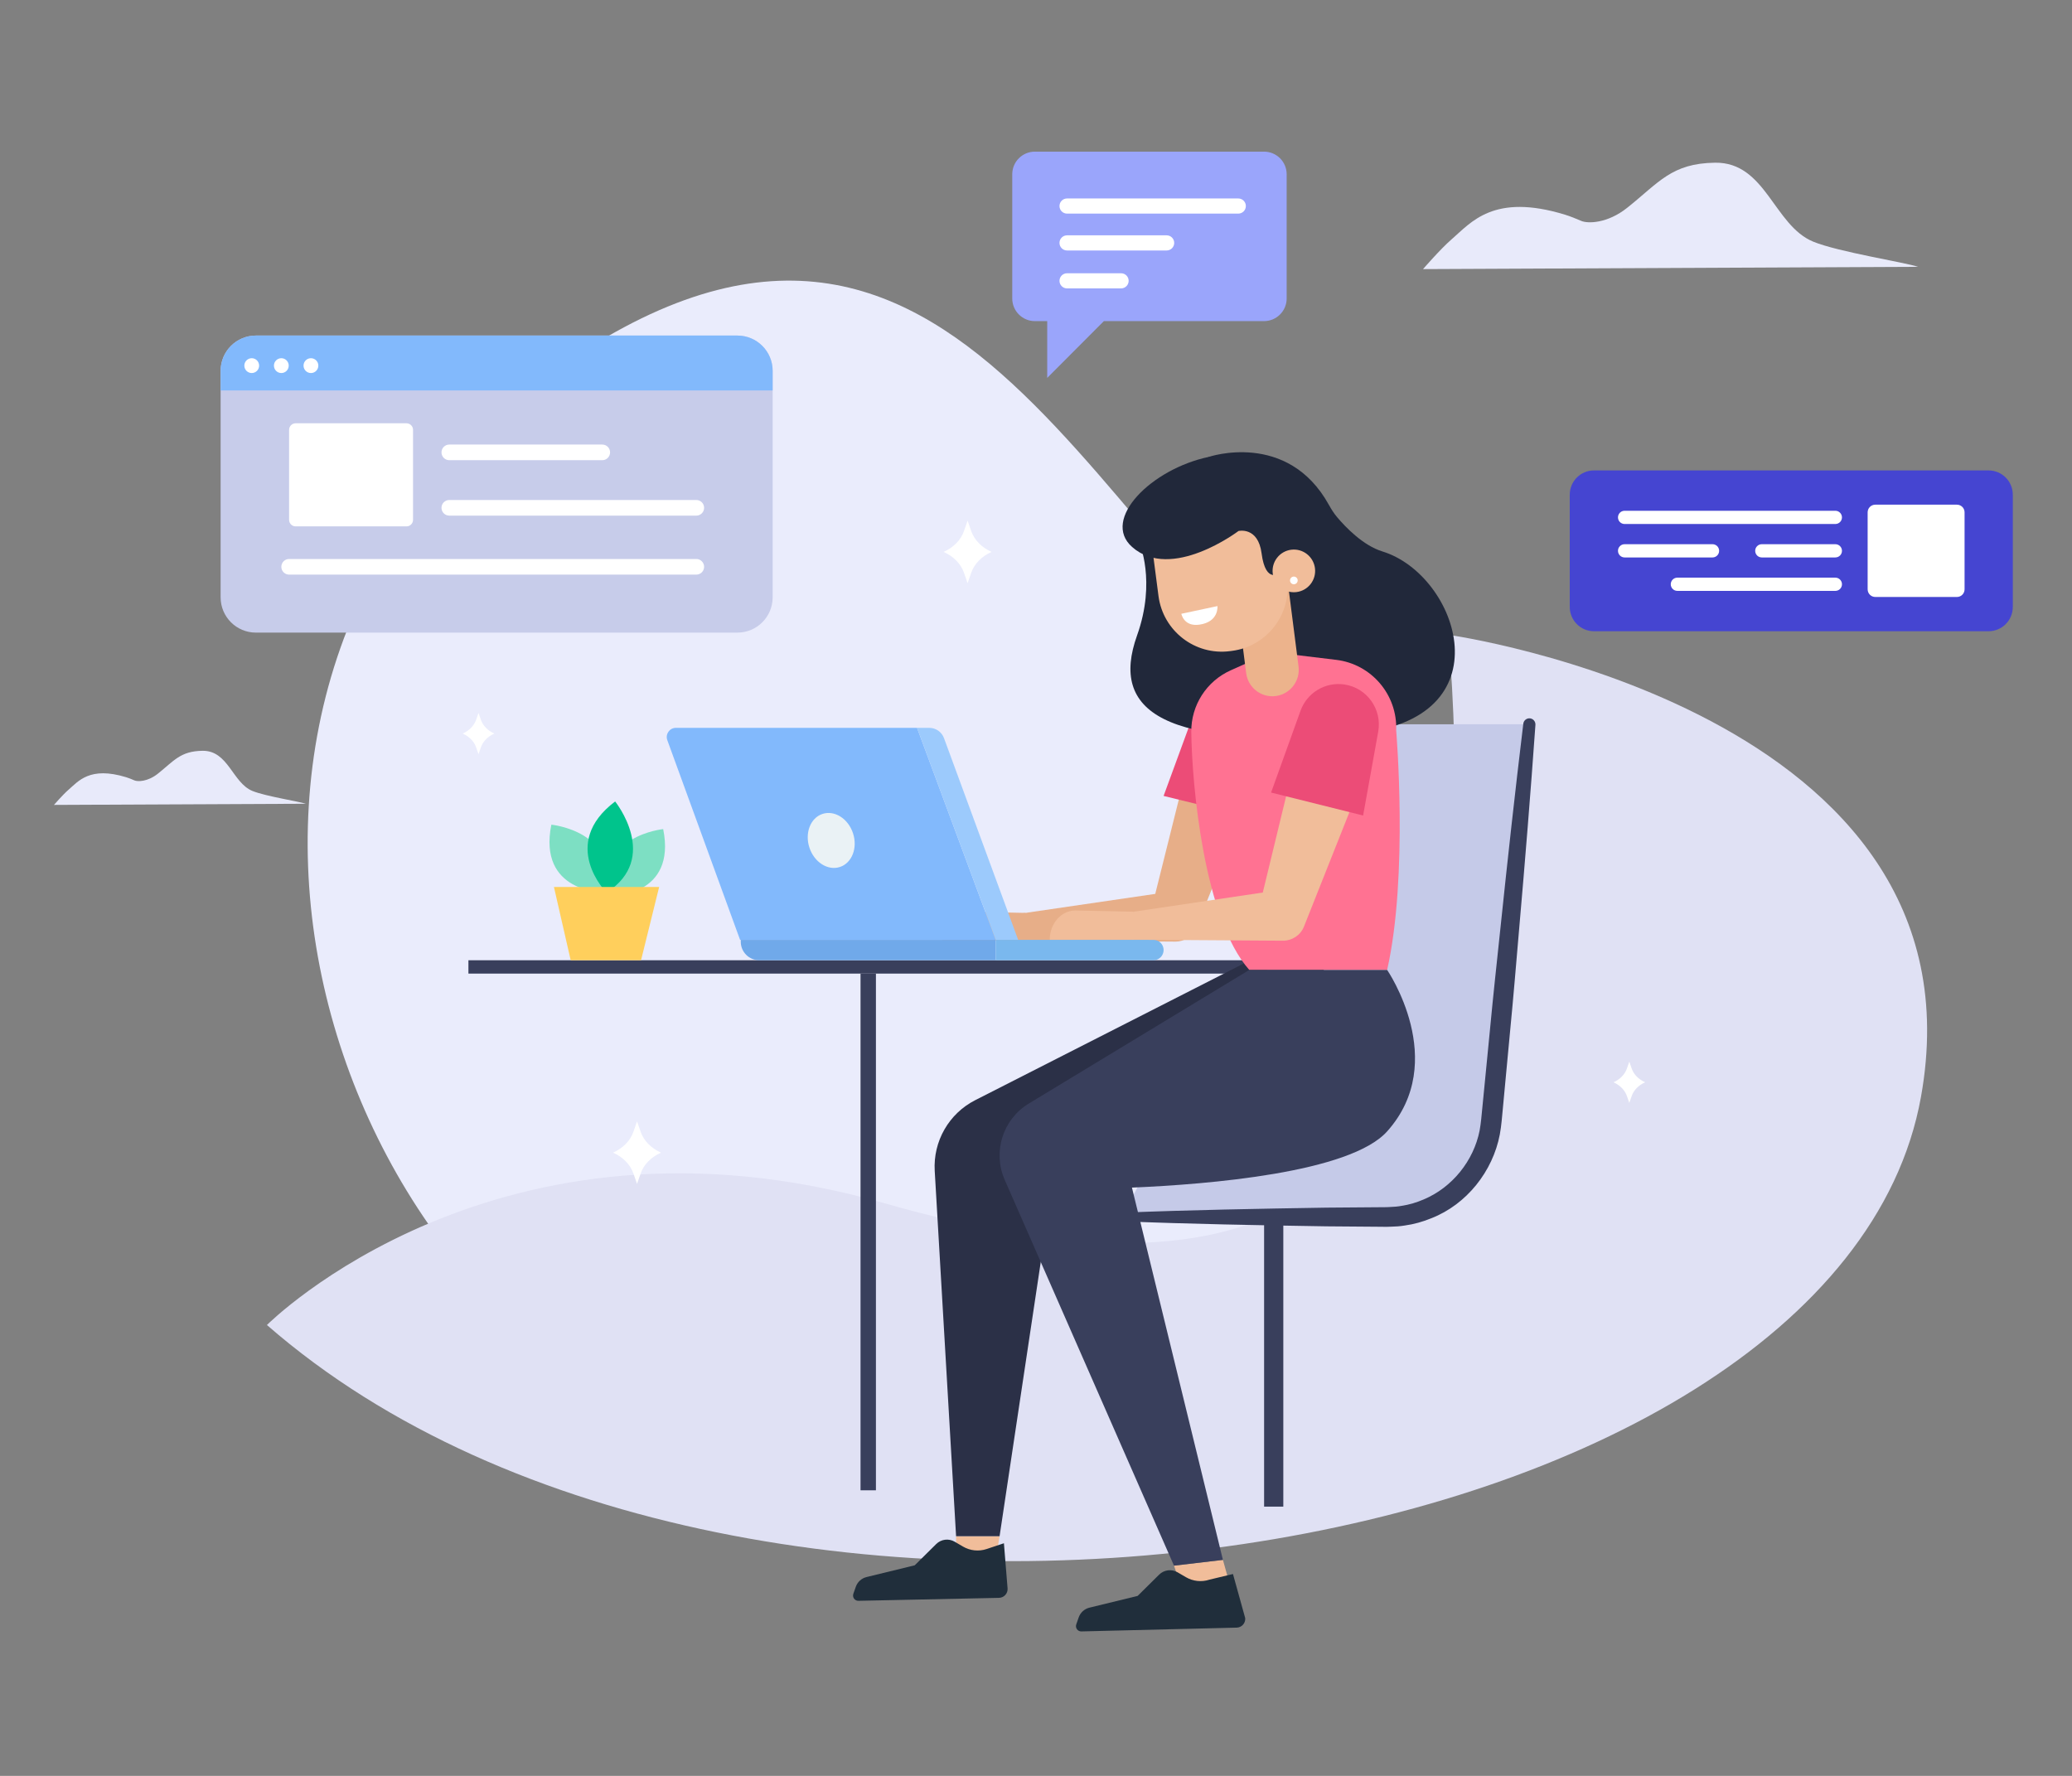 <svg width="350" height="300" viewBox="0 0 350 300" fill="none" xmlns="http://www.w3.org/2000/svg">
<rect x="0" y="0" width="350" height="300" fill="#808080" stroke="none"/>
<g clip-path="url(#clip0)">
<path fill-rule="evenodd" clip-rule="evenodd" d="M230.634 125.297C184.896 97.576 163.305 12.406 92.693 63.301C22.082 114.196 51.362 218.762 119.029 244.048C186.694 269.338 273.753 255.052 298.251 208.073C340.114 127.799 261.318 143.893 230.634 125.297Z" fill="#EAECFC"/>
<path fill-rule="evenodd" clip-rule="evenodd" d="M45.089 223.834C45.089 223.834 84.096 184.608 149.244 203.22C214.392 221.833 252.749 205.876 244.659 107.241C244.659 107.241 336.227 120.055 324.487 185.309C310.24 264.5 126.338 294.72 45.089 223.834Z" fill="#E0E1F4"/>
<path fill-rule="evenodd" clip-rule="evenodd" d="M130.516 62.65V100.904C130.516 104.202 127.847 106.868 124.558 106.868H43.226C39.935 106.868 37.267 104.202 37.267 100.904V62.65C37.267 59.351 39.935 56.685 43.226 56.685H124.558C127.847 56.685 130.516 59.351 130.516 62.65Z" fill="#C7CCEA"/>
<path fill-rule="evenodd" clip-rule="evenodd" d="M130.516 62.65V65.961H37.267V62.65C37.267 59.351 39.935 56.685 43.226 56.685H124.558C127.847 56.685 130.516 59.351 130.516 62.65Z" fill="#82B9FC"/>
<path fill-rule="evenodd" clip-rule="evenodd" d="M43.772 61.765C43.772 62.458 43.212 63.018 42.522 63.018C41.833 63.018 41.273 62.458 41.273 61.765C41.273 61.072 41.833 60.512 42.522 60.512C43.212 60.512 43.772 61.072 43.772 61.765Z" fill="white"/>
<path fill-rule="evenodd" clip-rule="evenodd" d="M48.772 61.765C48.772 62.458 48.213 63.018 47.522 63.018C46.833 63.018 46.273 62.458 46.273 61.765C46.273 61.072 46.833 60.512 47.522 60.512C48.213 60.512 48.772 61.072 48.772 61.765Z" fill="white"/>
<path fill-rule="evenodd" clip-rule="evenodd" d="M53.773 61.765C53.773 62.458 53.214 63.018 52.523 63.018C51.833 63.018 51.273 62.458 51.273 61.765C51.273 61.072 51.833 60.512 52.523 60.512C53.214 60.512 53.773 61.072 53.773 61.765Z" fill="white"/>
<path fill-rule="evenodd" clip-rule="evenodd" d="M68.664 88.923H49.941C49.329 88.923 48.834 88.425 48.834 87.813V72.616C48.834 72.002 49.329 71.506 49.941 71.506H68.664C69.275 71.506 69.77 72.002 69.77 72.616V87.813C69.77 88.425 69.275 88.923 68.664 88.923Z" fill="white"/>
<path fill-rule="evenodd" clip-rule="evenodd" d="M117.622 97.07H48.838C48.111 97.07 47.523 96.48 47.523 95.751C47.523 95.021 48.111 94.43 48.838 94.43H117.622C118.348 94.43 118.937 95.021 118.937 95.751C118.937 96.48 118.348 97.07 117.622 97.07Z" fill="white"/>
<path fill-rule="evenodd" clip-rule="evenodd" d="M117.622 87.105H75.892C75.165 87.105 74.576 86.514 74.576 85.784C74.576 85.055 75.165 84.464 75.892 84.464H117.622C118.348 84.464 118.937 85.055 118.937 85.784C118.937 86.514 118.348 87.105 117.622 87.105Z" fill="white"/>
<path fill-rule="evenodd" clip-rule="evenodd" d="M101.738 77.74H75.893C75.166 77.74 74.577 77.149 74.577 76.42C74.577 75.69 75.166 75.1 75.893 75.1H101.738C102.465 75.1 103.054 75.69 103.054 76.42C103.054 77.149 102.465 77.74 101.738 77.74Z" fill="white"/>
<path fill-rule="evenodd" clip-rule="evenodd" d="M9.116 135.974C9.116 135.974 10.636 134.222 11.567 133.419C13.243 131.971 15.168 129.415 21.319 131.298C21.796 131.446 22.259 131.64 22.719 131.836C23.262 132.066 24.942 132.071 26.662 130.702C29.395 128.525 30.464 126.882 34.209 126.831C38.567 126.772 39.252 132.22 42.639 133.615C44.794 134.503 50.48 135.384 51.656 135.778L9.116 135.974Z" fill="#E8EAFA"/>
<path fill-rule="evenodd" clip-rule="evenodd" d="M240.377 45.46C240.377 45.46 243.363 42.014 245.195 40.435C248.492 37.591 252.273 32.565 264.367 36.269C265.306 36.558 266.216 36.94 267.121 37.324C268.188 37.778 271.49 37.788 274.872 35.096C280.246 30.816 282.348 27.586 289.711 27.485C298.278 27.37 299.626 38.081 306.283 40.822C310.522 42.566 321.701 44.3 324.012 45.073L240.377 45.46Z" fill="#E8EAFA"/>
<path fill-rule="evenodd" clip-rule="evenodd" d="M164.063 89.728L163.445 87.954L162.827 89.728C162.307 91.225 161.068 92.488 159.393 93.235C161.068 93.981 162.307 95.243 162.827 96.741L163.445 98.515L164.063 96.741C164.584 95.243 165.821 93.981 167.496 93.235C165.821 92.488 164.584 91.225 164.063 89.728Z" fill="white"/>
<path fill-rule="evenodd" clip-rule="evenodd" d="M108.226 191.21L107.608 189.434L106.99 191.21C106.468 192.706 105.231 193.968 103.556 194.716C105.231 195.461 106.468 196.724 106.99 198.221L107.608 199.996L108.226 198.221C108.747 196.724 109.983 195.461 111.659 194.716C109.983 193.968 108.747 192.706 108.226 191.21Z" fill="white"/>
<path fill-rule="evenodd" clip-rule="evenodd" d="M275.627 180.517L275.219 179.346L274.812 180.517C274.468 181.504 273.653 182.338 272.547 182.83C273.653 183.322 274.468 184.156 274.812 185.144L275.219 186.315L275.627 185.144C275.971 184.156 276.787 183.322 277.893 182.83C276.787 182.338 275.971 181.504 275.627 180.517Z" fill="white"/>
<path fill-rule="evenodd" clip-rule="evenodd" d="M81.237 121.608L80.829 120.437L80.422 121.608C80.078 122.594 79.261 123.428 78.156 123.921C79.261 124.413 80.078 125.247 80.422 126.234L80.829 127.405L81.237 126.234C81.581 125.247 82.398 124.413 83.502 123.921C82.398 123.428 81.581 122.594 81.237 121.608Z" fill="white"/>
<path fill-rule="evenodd" clip-rule="evenodd" d="M213.519 25.617H174.811C172.699 25.617 170.987 27.327 170.987 29.443V50.418C170.987 52.535 172.699 54.246 174.811 54.246H176.894V63.842L186.463 54.246H213.519C215.63 54.246 217.343 52.535 217.343 50.418V29.443C217.343 27.327 215.63 25.617 213.519 25.617Z" fill="#9AA5FB"/>
<path fill-rule="evenodd" clip-rule="evenodd" d="M180.243 46.162H189.375C190.079 46.162 190.651 46.735 190.651 47.441C190.651 48.148 190.079 48.719 189.375 48.719H180.243C179.539 48.719 178.967 48.148 178.967 47.441C178.967 46.735 179.539 46.162 180.243 46.162Z" fill="white"/>
<path fill-rule="evenodd" clip-rule="evenodd" d="M180.243 39.755H197.07C197.776 39.755 198.346 40.328 198.346 41.034C198.346 41.741 197.776 42.313 197.07 42.313H180.243C179.539 42.313 178.967 41.741 178.967 41.034C178.967 40.328 179.539 39.755 180.243 39.755Z" fill="white"/>
<path fill-rule="evenodd" clip-rule="evenodd" d="M180.243 33.527H209.172C209.877 33.527 210.448 34.101 210.448 34.806C210.448 35.513 209.877 36.085 209.172 36.085H180.243C179.539 36.085 178.967 35.513 178.967 34.806C178.967 34.101 179.539 33.527 180.243 33.527Z" fill="white"/>
<path fill-rule="evenodd" clip-rule="evenodd" d="M189.523 205.586H234.346C243.341 205.586 250.894 198.797 251.875 189.828L258.339 122.351H213.539L212.625 161.476L189.523 205.586Z" fill="#C5CAE8"/>
<path fill-rule="evenodd" clip-rule="evenodd" d="M189.523 204.859C201.038 204.396 212.553 204.193 224.068 204.006L232.705 203.939C233.402 203.923 234.193 203.951 234.815 203.897C235.468 203.877 236.117 203.824 236.757 203.704C238.047 203.513 239.301 203.133 240.493 202.619C245.304 200.599 248.931 196.088 249.936 190.979C250.166 189.773 250.281 188.262 250.423 186.837L250.845 182.528L251.687 173.909C252.228 168.162 252.856 162.423 253.463 156.681C254.661 145.199 255.927 133.72 257.315 122.253C257.384 121.688 257.896 121.285 258.46 121.353C259.006 121.419 259.4 121.906 259.363 122.45C258.547 133.975 257.611 145.489 256.607 156.997C256.112 162.751 255.64 168.507 255.079 174.255L254.269 182.88L253.866 187.193C253.72 188.64 253.642 190.012 253.347 191.648C252.158 197.884 247.739 203.457 241.817 205.783C240.357 206.385 238.826 206.821 237.263 207.03C236.483 207.159 235.698 207.213 234.911 207.225C234.096 207.269 233.445 207.228 232.705 207.233L224.068 207.165C212.553 206.981 201.038 206.776 189.523 206.314C189.122 206.297 188.812 205.959 188.828 205.556C188.842 205.176 189.15 204.875 189.523 204.859Z" fill="#393F5C"/>
<path d="M215.153 206.86V254.515" stroke="#393F5C" stroke-width="3.245"/>
<path fill-rule="evenodd" clip-rule="evenodd" d="M79.126 164.469H223.616V162.216H79.126V164.469Z" fill="#393F5C"/>
<path fill-rule="evenodd" clip-rule="evenodd" d="M206.576 263.512L208.11 269.025L200.643 271.294L198.309 264.487L206.576 263.512Z" fill="#F1BD9A"/>
<path fill-rule="evenodd" clip-rule="evenodd" d="M161.501 259.509V263.936H168.111L168.848 259.509H161.501Z" fill="#F1BD9A"/>
<path fill-rule="evenodd" clip-rule="evenodd" d="M212.272 131.449L202.288 156.165L202.067 156.714C201.473 158.185 200.049 159.074 198.559 159.067L170.13 158.862C168.979 158.854 168.054 157.912 168.062 156.759C168.07 155.714 168.842 154.854 169.843 154.708L197.975 150.589L195.144 151.003L200.967 127.688C201.8 124.491 205.061 122.576 208.25 123.41C211.438 124.245 213.349 127.516 212.516 130.714C212.452 130.955 212.362 131.223 212.272 131.449Z" fill="#E7AE88"/>
<path fill-rule="evenodd" clip-rule="evenodd" d="M173.218 154.215L163.51 154.014C161.109 154.014 159.163 156.186 159.163 158.868H173.341L173.218 154.215Z" fill="#E7AE88"/>
<path fill-rule="evenodd" clip-rule="evenodd" d="M196.553 134.457L212.099 138.263L214.649 124.369C215.333 120.634 212.742 117.084 208.929 116.532C205.721 116.068 202.624 117.893 201.523 120.896L196.553 134.457Z" fill="#EC4C77"/>
<path fill-rule="evenodd" clip-rule="evenodd" d="M212.625 161.476L164.732 185.853C160.286 188.114 157.6 192.805 157.892 197.796L161.501 259.51H168.848L178.763 193.478L216.051 167.219L212.625 161.476Z" fill="#2B3047"/>
<path fill-rule="evenodd" clip-rule="evenodd" d="M204.173 77.186C204.173 77.186 217.483 72.647 224.476 85.289C224.881 86.023 225.326 86.729 225.868 87.372C227.289 89.053 230.248 92.151 233.513 93.155C246.466 97.141 254.662 121.706 228.881 123.891C196.616 126.627 187.455 120.245 192.07 107.346C195.362 98.145 192.423 91.616 192.423 91.616L204.173 77.186Z" fill="#21283A"/>
<path fill-rule="evenodd" clip-rule="evenodd" d="M214.798 110.153L207.913 113.227C203.811 115.056 201.179 119.149 201.232 123.65C201.34 132.718 203.39 155.234 211.029 163.852H234.315C237.92 147.898 235.842 123.381 235.842 123.381C236.075 117.37 231.668 112.187 225.712 111.469L214.798 110.153Z" fill="#FF7292"/>
<path fill-rule="evenodd" clip-rule="evenodd" d="M215.44 117.589C213.014 117.871 210.813 116.145 210.502 113.715L208.608 98.873L217.465 97.84L219.347 112.58C219.662 115.05 217.904 117.302 215.44 117.589Z" fill="#ECB38C"/>
<path fill-rule="evenodd" clip-rule="evenodd" d="M208.126 109.95L207.772 109.996C201.869 110.768 196.46 106.594 195.69 100.674L194.008 87.741L215.74 84.9L217.421 97.832C218.191 103.753 214.029 109.177 208.126 109.95Z" fill="#F1BD9A"/>
<path fill-rule="evenodd" clip-rule="evenodd" d="M218.126 92.865L216.273 96.719C216.273 96.719 213.804 98.865 213.105 93.474C212.512 88.908 209.206 89.701 209.206 89.701C209.206 89.701 197.883 98.292 191.232 92.397C185.982 87.744 194.466 79.229 204.173 77.186L216.907 82.765L218.126 92.865Z" fill="#21283A"/>
<path fill-rule="evenodd" clip-rule="evenodd" d="M214.989 96.876C215.228 98.852 217.018 100.26 218.989 100.021C220.96 99.782 222.364 97.986 222.125 96.01C221.887 94.033 220.096 92.626 218.126 92.864C216.155 93.104 214.75 94.899 214.989 96.876Z" fill="#F1BD9A"/>
<path fill-rule="evenodd" clip-rule="evenodd" d="M217.915 98.129C217.957 98.486 218.28 98.738 218.635 98.696C218.99 98.653 219.242 98.329 219.2 97.972C219.157 97.617 218.834 97.363 218.48 97.407C218.124 97.449 217.872 97.773 217.915 98.129Z" fill="white"/>
<path fill-rule="evenodd" clip-rule="evenodd" d="M199.55 103.688L205.649 102.386C205.649 102.386 205.942 105.043 202.603 105.523C199.966 105.903 199.55 103.688 199.55 103.688Z" fill="white"/>
<path fill-rule="evenodd" clip-rule="evenodd" d="M234.315 163.852H211.029L173.78 186.425C169.388 189.086 167.647 194.602 169.715 199.313L198.309 264.487L206.576 263.512L191.207 200.621C204.106 200.073 228.055 198.12 234.315 191.124C244.905 179.286 234.315 163.852 234.315 163.852Z" fill="#393F5C"/>
<path fill-rule="evenodd" clip-rule="evenodd" d="M154.905 122.956L168.191 158.765H125.012L112.72 125.033C112.353 124.025 113.1 122.956 114.17 122.956H154.905Z" fill="#82B9FC"/>
<path fill-rule="evenodd" clip-rule="evenodd" d="M154.905 122.956H156.972C158.082 122.956 159.074 123.65 159.459 124.694L171.985 158.765H168.191L154.905 122.956Z" fill="#9CCAFC"/>
<path fill-rule="evenodd" clip-rule="evenodd" d="M128.248 162.215H168.19V158.765H125.13V159.088C125.13 160.814 126.527 162.215 128.248 162.215Z" fill="#70A9EA"/>
<path fill-rule="evenodd" clip-rule="evenodd" d="M168.19 162.215H194.837C195.786 162.215 196.557 161.442 196.557 160.49C196.557 159.536 195.786 158.765 194.837 158.765H168.19V162.215Z" fill="#7AB8EE"/>
<path fill-rule="evenodd" clip-rule="evenodd" d="M144.088 140.756C144.905 143.228 143.92 145.782 141.888 146.456C139.855 147.132 137.545 145.673 136.728 143.199C135.911 140.726 136.896 138.173 138.929 137.498C140.962 136.822 143.273 138.282 144.088 140.756Z" fill="#EAF2F5"/>
<path fill-rule="evenodd" clip-rule="evenodd" d="M230.492 130.773L220.49 155.963L220.269 156.519C219.677 158.012 218.236 158.919 216.724 158.913L188.29 158.727C187.13 158.719 186.196 157.769 186.203 156.605C186.209 155.55 186.988 154.684 187.997 154.534L216.124 150.359L213.309 150.777L219.061 127.04C219.886 123.807 223.167 121.859 226.39 122.685C229.613 123.513 231.557 126.804 230.732 130.035C230.67 130.278 230.581 130.546 230.492 130.773Z" fill="#F1BD9A"/>
<path fill-rule="evenodd" clip-rule="evenodd" d="M191.375 154.011L181.667 153.806C179.266 153.806 177.321 156.021 177.321 158.75H191.499L191.375 154.011Z" fill="#F1BD9A"/>
<path fill-rule="evenodd" clip-rule="evenodd" d="M214.71 133.886L230.255 137.764L232.805 123.609C233.491 119.807 230.9 116.19 227.087 115.628C223.879 115.154 220.782 117.013 219.681 120.073L214.71 133.886Z" fill="#EC4C77"/>
<path fill-rule="evenodd" clip-rule="evenodd" d="M195.798 266.005L192.17 269.596L184.019 271.584C183.18 271.791 182.501 272.406 182.214 273.226L181.801 274.408C181.595 274.996 182.038 275.609 182.659 275.596L208.893 274.956C209.748 274.939 210.41 274.203 210.34 273.349L208.272 265.897L204.308 266.848C202.982 267.289 201.531 267.139 200.324 266.433L198.914 265.61C197.905 265.02 196.628 265.183 195.798 266.005Z" fill="#202E3B"/>
<path fill-rule="evenodd" clip-rule="evenodd" d="M158.144 260.835L154.517 264.426L146.366 266.414C145.526 266.621 144.849 267.236 144.561 268.056L144.147 269.238C143.942 269.826 144.385 270.439 145.005 270.426L168.751 269.925C169.605 269.906 170.268 269.17 170.198 268.317L169.581 260.702L166.654 261.678C165.328 262.12 163.877 261.969 162.67 261.263L161.261 260.44C160.251 259.85 158.974 260.013 158.144 260.835Z" fill="#202E3B"/>
<path fill-rule="evenodd" clip-rule="evenodd" d="M269.254 106.635H335.906C338.167 106.635 340 104.798 340 102.53V83.572C340 81.305 338.167 79.467 335.906 79.467H269.254C266.994 79.467 265.161 81.305 265.161 83.572V102.53C265.161 104.798 266.994 106.635 269.254 106.635Z" fill="#4545D1"/>
<path fill-rule="evenodd" clip-rule="evenodd" d="M316.771 100.847H330.562C331.276 100.847 331.853 100.267 331.853 99.551V86.551C331.853 85.834 331.276 85.255 330.562 85.255H316.771C316.058 85.255 315.48 85.834 315.48 86.551V99.551C315.48 100.267 316.058 100.847 316.771 100.847Z" fill="white"/>
<path fill-rule="evenodd" clip-rule="evenodd" d="M274.422 88.52H310.029C310.643 88.52 311.143 88.019 311.143 87.402C311.143 86.785 310.643 86.284 310.029 86.284H274.422C273.806 86.284 273.308 86.785 273.308 87.402C273.308 88.019 273.806 88.52 274.422 88.52Z" fill="white"/>
<path fill-rule="evenodd" clip-rule="evenodd" d="M297.599 94.169H310.029C310.644 94.169 311.144 93.669 311.144 93.052V93.05C311.144 92.433 310.644 91.933 310.029 91.933H297.599C296.984 91.933 296.485 92.433 296.485 93.05V93.052C296.485 93.669 296.984 94.169 297.599 94.169Z" fill="white"/>
<path fill-rule="evenodd" clip-rule="evenodd" d="M274.422 94.169H289.279C289.895 94.169 290.393 93.669 290.393 93.052V93.05C290.393 92.433 289.895 91.933 289.279 91.933H274.422C273.806 91.933 273.308 92.433 273.308 93.05V93.052C273.308 93.669 273.806 94.169 274.422 94.169Z" fill="white"/>
<path fill-rule="evenodd" clip-rule="evenodd" d="M283.336 99.818H310.029C310.644 99.818 311.144 99.318 311.144 98.701C311.144 98.084 310.644 97.582 310.029 97.582H283.336C282.721 97.582 282.222 98.084 282.222 98.701C282.222 99.318 282.721 99.818 283.336 99.818Z" fill="white"/>
<path fill-rule="evenodd" clip-rule="evenodd" d="M103.322 151.362C103.322 151.362 114.309 151.401 112.025 140.061C112.025 140.061 100.5 141.204 103.322 151.362Z" fill="#7DDFC3"/>
<path fill-rule="evenodd" clip-rule="evenodd" d="M101.945 150.754C101.945 150.754 90.822 150.793 93.134 139.312C93.134 139.312 104.802 140.47 101.945 150.754Z" fill="#7DDFC3"/>
<path fill-rule="evenodd" clip-rule="evenodd" d="M102.455 150.793C102.455 150.793 94.356 142.608 103.909 135.392C103.909 135.392 111.584 144.912 102.455 150.793Z" fill="#00C48C"/>
<path fill-rule="evenodd" clip-rule="evenodd" d="M111.343 149.833H93.57L96.399 162.209H108.286L111.343 149.833Z" fill="#FFCF5C"/>
<path d="M146.66 164.469V251.757" stroke="#393F5C" stroke-width="2.6"/>
</g>
<defs>
<clipPath id="clip0">
<rect width="331" height="251" fill="white" transform="translate(9 25)"/>
</clipPath>
</defs>
</svg>
